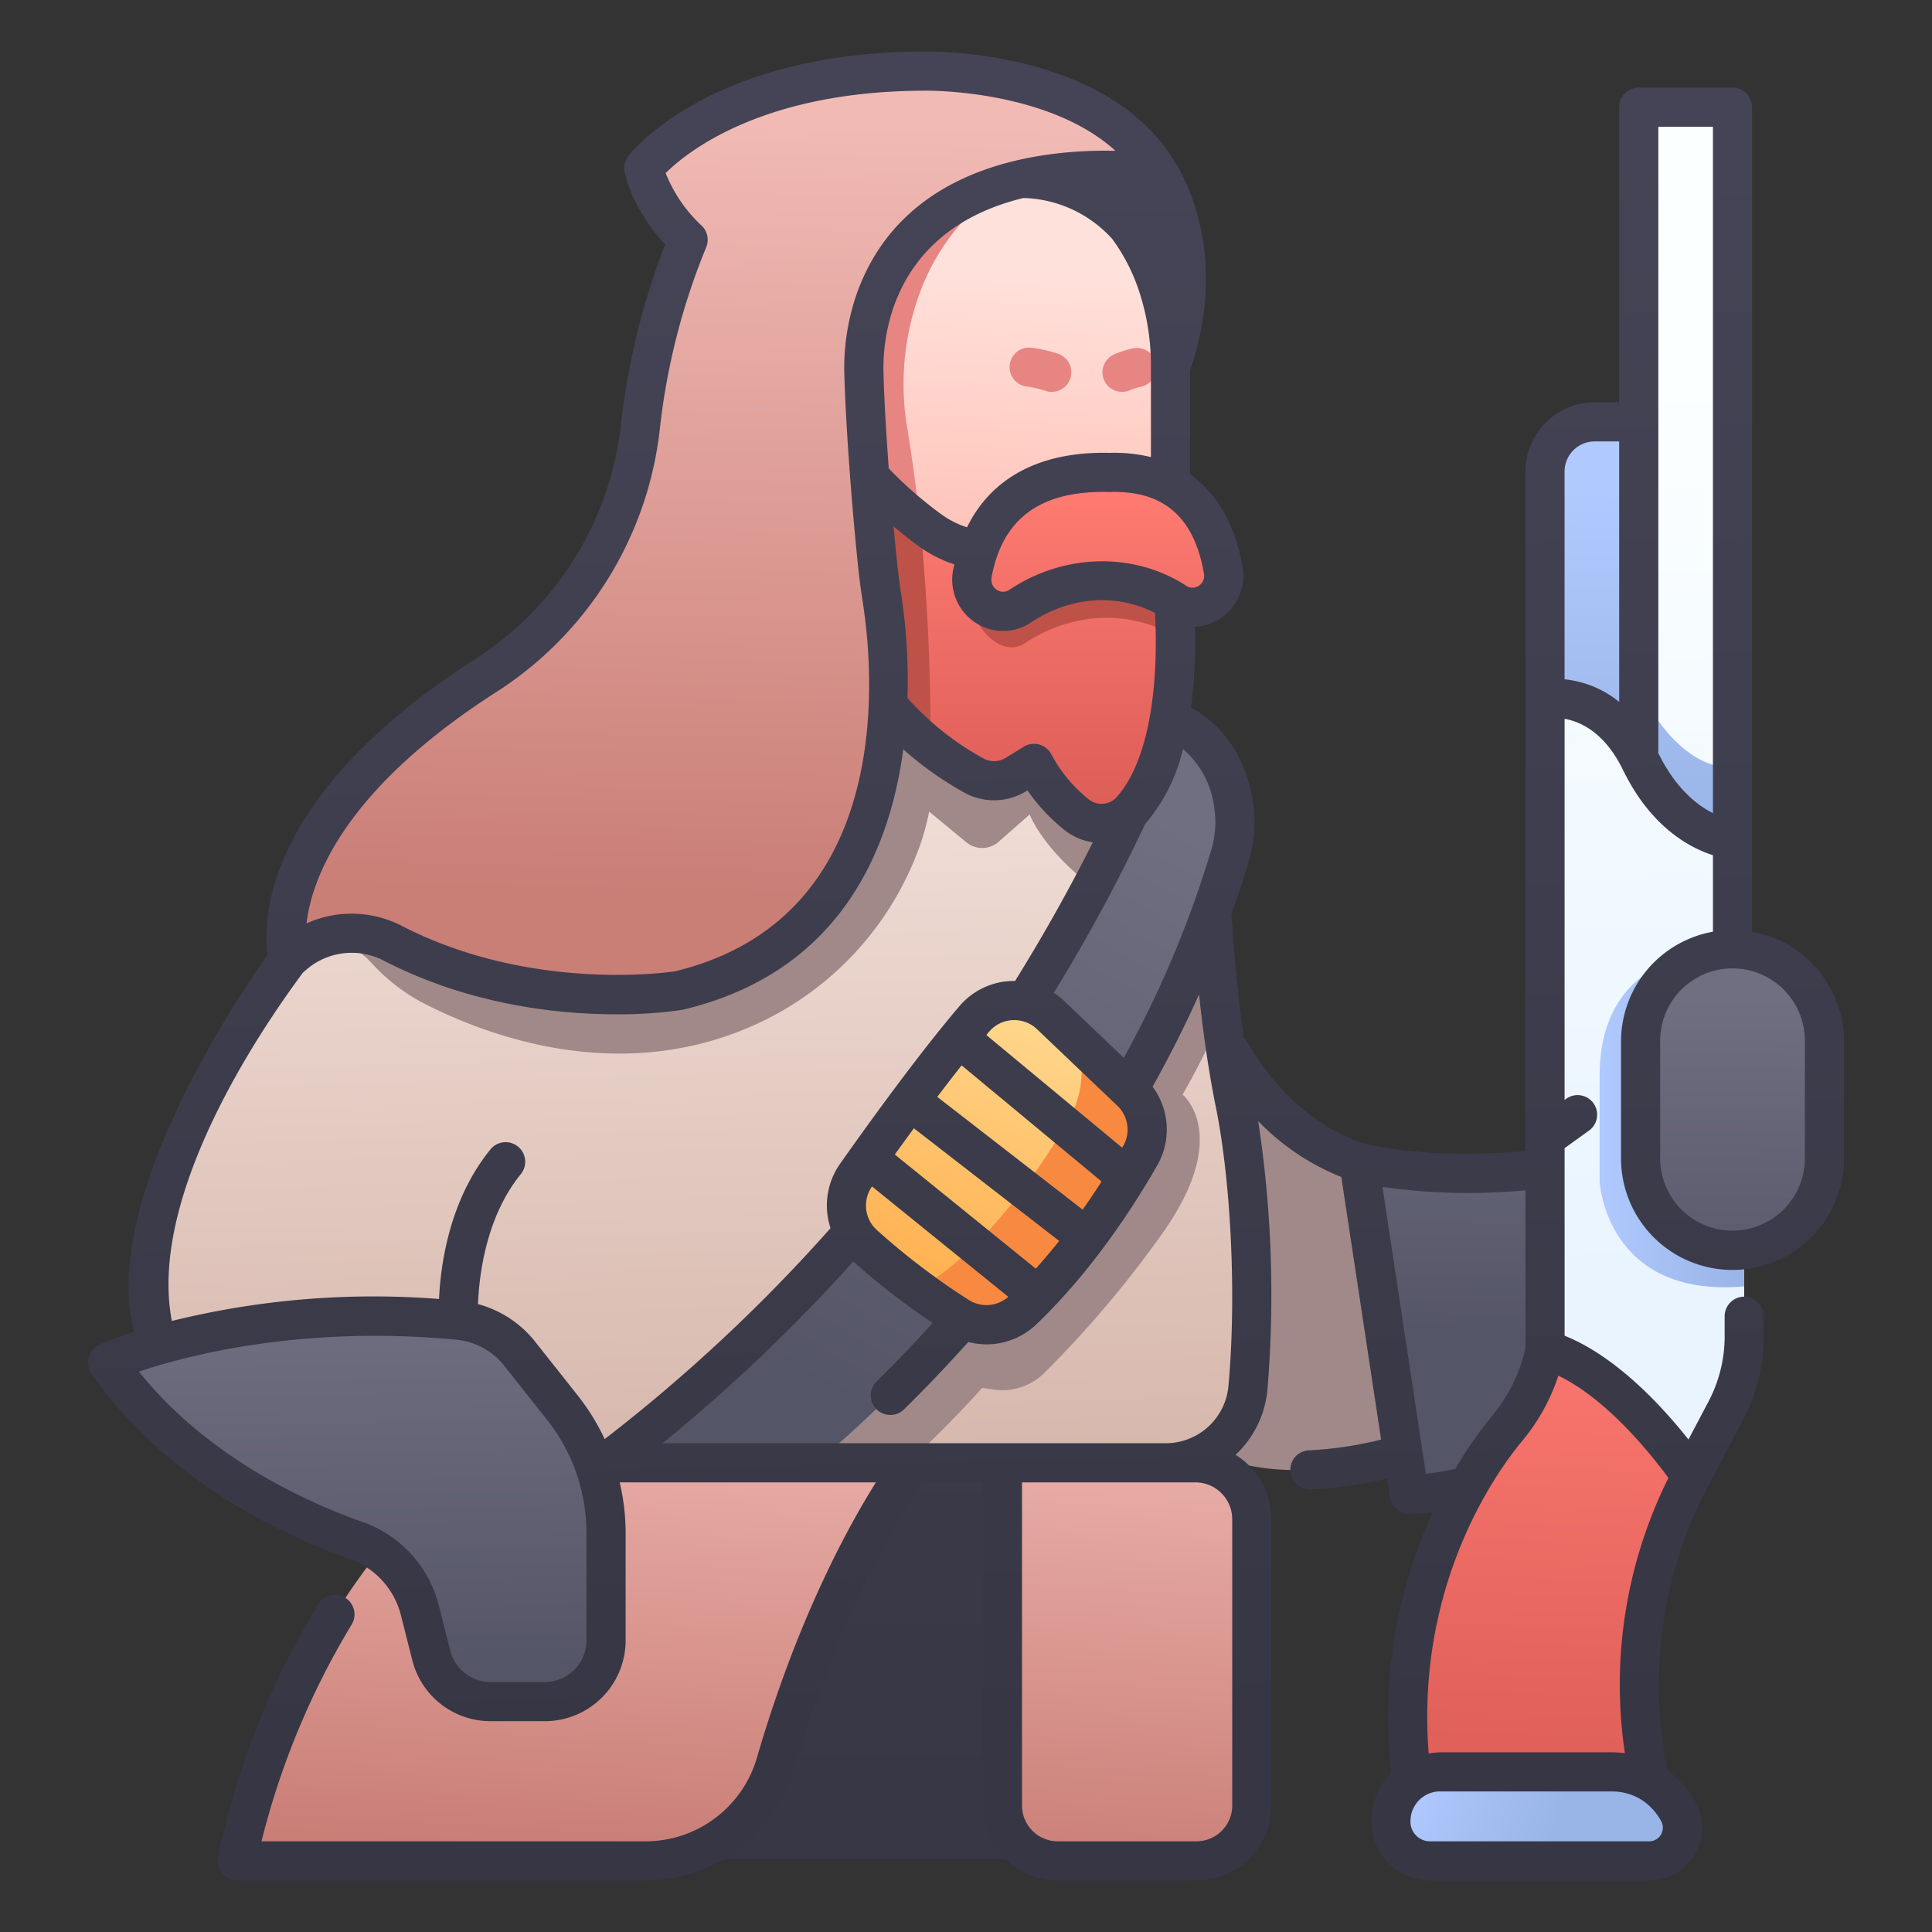 <?xml version='1.0' encoding='utf-8'?>
<svg xmlns:xlink="http://www.w3.org/1999/xlink" xmlns="http://www.w3.org/2000/svg" id="icons" height="512" viewBox="0 0 340 340" width="512"><rect x="0" y="0" width="340" height="340" fill="#333333" stroke="none"/><linearGradient id="linear-gradient" gradientUnits="userSpaceOnUse" x1="280.498" x2="279.595" y1="86.171" y2="146.421"><stop offset="0" stop-color="#b0c9fe"/><stop offset="1" stop-color="#99b4e7"/></linearGradient><linearGradient id="linear-gradient-2" gradientUnits="userSpaceOnUse" x1="297.258" x2="296.62" y1="228.204" y2="63.535"><stop offset="0" stop-color="#e9f4ff"/><stop offset="1" stop-color="#fcffff"/></linearGradient><linearGradient id="linear-gradient-3" x1="297.357" x2="296.454" xlink:href="#linear-gradient" y1="86.424" y2="146.674"/><linearGradient id="linear-gradient-4" x1="288.603" x2="287.965" xlink:href="#linear-gradient-2" y1="228.237" y2="63.569"/><linearGradient id="linear-gradient-5" gradientUnits="userSpaceOnUse" x1="266.383" x2="265.987" y1="174.917" y2="234.656"><stop offset="0" stop-color="#6f6f81"/><stop offset="1" stop-color="#555568"/></linearGradient><linearGradient id="linear-gradient-6" gradientUnits="userSpaceOnUse" x1="275.057" x2="270.763" y1="224.093" y2="324.993"><stop offset="0" stop-color="#ff7b72"/><stop offset=".291" stop-color="#f37169"/><stop offset="1" stop-color="#da5b55"/></linearGradient><linearGradient id="linear-gradient-7" x1="289.506" x2="288.868" xlink:href="#linear-gradient-2" y1="228.234" y2="63.565"/><linearGradient id="linear-gradient-8" x1="281.505" x2="306.95" xlink:href="#linear-gradient" y1="197.015" y2="197.015"/><linearGradient id="linear-gradient-9" x1="305.015" x2="304.619" xlink:href="#linear-gradient-5" y1="175.173" y2="234.912"/><linearGradient id="linear-gradient-10" x1="249.87" x2="273.574" xlink:href="#linear-gradient" y1="311.807" y2="321.873"/><linearGradient id="linear-gradient-11" gradientUnits="userSpaceOnUse" x1="151.786" x2="149.81" y1="19.015" y2="343.486"><stop offset="0" stop-color="#444456"/><stop offset="1" stop-color="#363644"/></linearGradient><linearGradient id="linear-gradient-12" gradientUnits="userSpaceOnUse" x1="105.523" x2="100.051" y1="230.299" y2="325.759"><stop offset="0" stop-color="#f1bab5"/><stop offset="1" stop-color="#c97e76"/></linearGradient><linearGradient id="linear-gradient-13" gradientUnits="userSpaceOnUse" x1="120.916" x2="124.254" y1="143.832" y2="265.347"><stop offset="0" stop-color="#efdcd5"/><stop offset="1" stop-color="#d5b5aa"/></linearGradient><linearGradient id="linear-gradient-14" x1="200.492" x2="141.94" xlink:href="#linear-gradient-5" y1="140.829" y2="243.295"/><linearGradient id="linear-gradient-15" gradientUnits="userSpaceOnUse" x1="182.122" x2="168.149" y1="182.245" y2="230.651"><stop offset="0" stop-color="#ffd58a"/><stop offset=".553" stop-color="#ffbe65"/><stop offset="1" stop-color="#ffae4c"/></linearGradient><linearGradient id="linear-gradient-16" gradientUnits="userSpaceOnUse" x1="176.667" x2="172.681" y1="47.654" y2="117.279"><stop offset="0" stop-color="#ffe1db"/><stop offset="1" stop-color="#feb5a9"/></linearGradient><linearGradient id="linear-gradient-17" x1="176.412" x2="176.412" xlink:href="#linear-gradient-6" y1="86.091" y2="147.434"/><linearGradient id="linear-gradient-18" x1="128.837" x2="125.797" xlink:href="#linear-gradient-12" y1="21.369" y2="158.174"/><linearGradient id="linear-gradient-19" x1="201.332" x2="195.859" xlink:href="#linear-gradient-12" y1="235.791" y2="331.251"/><linearGradient id="linear-gradient-20" x1="193.19" x2="193.19" xlink:href="#linear-gradient-6" y1="86.091" y2="147.434"/><linearGradient id="linear-gradient-21" x1="62.481" x2="63.272" xlink:href="#linear-gradient-5" y1="229.004" y2="294.281"/><linearGradient id="linear-gradient-22" x1="165.687" x2="172.249" xlink:href="#linear-gradient-11" y1="28.119" y2="307.009"/><path d="m288.393 74.239h-7.762a8.739 8.739 0 0 0 -8.739 8.738v40.064l16.5 13.828z" fill="url(#linear-gradient)"/><path d="m304.893 18.867h-16.5v101.533c1.028 10.2 11.9 16.471 16.5 14.392z" fill="url(#linear-gradient-2)"/><path d="m288.393 120.4v23.89c6.155 2.033 11.891 3.5 16.5 3.467v-12.967c-5.104 1.051-12.659-4.696-16.5-14.39z" fill="url(#linear-gradient-3)"/><path d="m271.892 200.294v-77.253s10.429-2.19 16.824 10.949 16.177 13.765 16.177 13.765v45.745z" fill="url(#linear-gradient-4)"/><path d="m208.78 164.948s5.305 31.159 30.375 39.653l15.384 48.663s-33.643 14.581-50.56-3.937z" fill="#a08988"/><path d="m239.155 204.6 8.832 58.349s23.361 1.141 45.013-25.349v-35.9s-28.775 8.459-53.845 2.9z" fill="url(#linear-gradient-5)"/><path d="m271.892 237.511a29.308 29.308 0 0 1 -3.316 8.992 33.43 33.43 0 0 1 -3.543 5.118c-4.637 5.635-22.823 30.572-15.657 67.488h42.657s-10.894-27.855 5.59-59.314c0 .005-3.958-22.534-25.731-22.284z" fill="url(#linear-gradient-6)"/><path d="m271.892 200.294 35.058-25.263v60.155a27.959 27.959 0 0 1 -3.228 13.041l-6.1 11.568s-12.222-18.424-25.731-22.284z" fill="url(#linear-gradient-7)"/><path d="m301.332 167.488s-19.827.064-19.827 21.846v18.573s1.054 20.6 25.445 18.48v-51.356z" fill="url(#linear-gradient-8)"/><rect fill="url(#linear-gradient-9)" height="52.815" rx="16.178" width="32.355" x="288.716" y="167.09"/><path d="m251.661 327.488h38.581a5.842 5.842 0 0 0 5.093-8.7 13.872 13.872 0 0 0 -4.439-4.859 13.328 13.328 0 0 0 -7.4-2.111h-29.81s-8.423 0-8.9 8.392a6.891 6.891 0 0 0 6.875 7.278z" fill="url(#linear-gradient-10)"/><path d="m113.673 327.218h72.473v-70.059h-47.525z" fill="url(#linear-gradient-11)"/><path d="m160.642 257.429s-14.024 18.148-24.155 52.957a23.758 23.758 0 0 1 -22.814 17.1h-62.737a7.222 7.222 0 0 1 -6.947-9.217c4.233-14.681 15.205-43.534 39.409-61.382z" fill="url(#linear-gradient-12)"/><path d="m212.714 147.893s.378 25.288 4.614 46.151c3.734 18.386 3.734 44.882 1.172 58.591a5.9 5.9 0 0 1 -5.809 4.794h-152.971s-26.869-.713-32.875-24.3 23.855-64.25 23.855-64.25c10.5-24.834 56.405-33.819 95.269-51.649l53.15 13.277z" fill="url(#linear-gradient-13)"/><path d="m211.066 152.33-84.536 105.1h33.286c7.685-7.1 13.018-13.186 13.018-13.186l2.166.3a10.4 10.4 0 0 0 8.751-2.9 189.087 189.087 0 0 0 20.829-24.618c12.279-17.348 3.537-24.4 3.537-24.4a126.169 126.169 0 0 0 6.229-12.333z" fill="#a08988"/><path d="m145.972 117.23c-36.735 16.853-79.745 25.812-93.214 47.714a14.357 14.357 0 0 1 12.71 4.619 33.472 33.472 0 0 0 8.86 6.876c11.206 5.808 35.268 15.007 59.655 3.383a54.707 54.707 0 0 0 27.271-29.328 41.913 41.913 0 0 0 2.26-7.662l6.558 5.4a4.375 4.375 0 0 0 5.668-.092l5.467-4.805s2.388 6.462 11.983 13.427c4.2 3.052 11.648-2.611 18.686-9.938l-12.754-16.314z" fill="#a08988"/><path d="m202.61 133.823s-26.776 71.377-95.955 123.606h36.945s54-42.819 72.849-106.829a20.471 20.471 0 0 0 .649-8.952c-.785-5.011-3.349-11.969-11.3-15.138z" fill="url(#linear-gradient-14)"/><path d="m184.887 178.637 14.113 13.45a9.249 9.249 0 0 1 1.66 11.291c-3.957 6.9-11.148 18.086-20.629 27.159a9.274 9.274 0 0 1 -11.471 1.094 126.437 126.437 0 0 1 -16.717-12.752 9.241 9.241 0 0 1 -1.2-12.063c5.056-7.177 13.688-19.133 20.8-27.486a9.261 9.261 0 0 1 13.444-.693z" fill="url(#linear-gradient-15)"/><path d="m174.467 28s21.642-1.051 29.37 22.485a45.224 45.224 0 0 1 2.152 14.115v45.512h-41.589l-20.661-25.692s-10.595-47.42 30.728-56.42z" fill="url(#linear-gradient-16)"/><path d="m182.98 29.253a28.48 28.48 0 0 0 -8.513-1.253c-41.323 9-30.728 56.42-30.728 56.42l19.455 24.193a294.147 294.147 0 0 0 -3.469-32.879 46.409 46.409 0 0 1 2.093-24.045 38.745 38.745 0 0 1 21.162-22.436z" fill="#e78582"/><path d="m148.416 77.957s4.173 7.248 15.234 15.348a19.019 19.019 0 0 0 9.8 3.636l32.542 2.443s4.5 30.748-7.039 43.342a7.013 7.013 0 0 1 -9.544.6 28.878 28.878 0 0 1 -7.439-8.981l-3.157 1.948a7.352 7.352 0 0 1 -7.417.195c-6.458-3.569-18.963-12.209-22.977-27.236-5.501-20.582-.003-31.295-.003-31.295z" fill="url(#linear-gradient-17)"/><path d="m148.416 77.957s-5.5 10.713 0 31.3c2.72 10.184 9.339 17.426 15.334 22.152a379.6 379.6 0 0 0 -1.842-39.416c-9.754-7.556-13.492-14.036-13.492-14.036z" fill="#be5249"/><path d="m180.373 113.192c8.3-5.522 18.436-5.912 26.472-1.2a104.075 104.075 0 0 0 -.856-12.609l-32.542-2.443c-.137-.01-.273-.032-.411-.045a16.252 16.252 0 0 0 -2.021 8.658c.034 4.886 5.291 10.347 9.358 7.639z" fill="#be5249"/><path d="m203.979 30.592s-39.762-6.792-50.011 22.413a36.585 36.585 0 0 0 -1.92 13.133c.192 7.034 1.089 20.8 2.429 33.536.207 1.962.473 3.912.776 5.861 1.644 10.55 6.68 58.593-35.774 68.782 0 0-25.843 4.329-50.386-8.331a15.669 15.669 0 0 0 -16.74 1.484q-.822.636-1.65 1.409s-6.69-23.359 34.714-49.951a59.988 59.988 0 0 0 27.249-43.528 122.151 122.151 0 0 1 8.434-33.2s-6.172-5.438-7.789-12.639c0 0 13.08-17.047 49.525-17.047-.005.002 30.354-.586 41.143 18.078z" fill="url(#linear-gradient-18)"/><path d="m176.412 257.429v60.325a9.734 9.734 0 0 0 9.734 9.734h24.416a9.734 9.734 0 0 0 9.734-9.734v-50.4a9.921 9.921 0 0 0 -9.922-9.921z" fill="url(#linear-gradient-19)"/><path d="m185.1 68.969a3.436 3.436 0 0 1 -1.117-.187 18.4 18.4 0 0 0 -3.308-.758 3.445 3.445 0 0 1 .79-6.844 24.873 24.873 0 0 1 4.752 1.084 3.446 3.446 0 0 1 -1.117 6.7z" fill="#e78582"/><path d="m197.47 68.96a3.443 3.443 0 0 1 -1.453-6.569 18.915 18.915 0 0 1 3.319-1.075 3.445 3.445 0 0 1 1.572 6.708 12.9 12.9 0 0 0 -2.039.639 3.437 3.437 0 0 1 -1.399.297z" fill="#e78582"/><path d="m189.364 182.9a16.849 16.849 0 0 1 -1.034 13.66c-4.807 8.647-15.411 24.084-26.731 30.267 2.511 1.831 4.924 3.472 6.965 4.8a9.274 9.274 0 0 0 11.471-1.094c9.481-9.073 16.671-20.26 20.629-27.159a9.249 9.249 0 0 0 -1.664-11.287z" fill="#f78a40"/><path d="m195.233 83.144c-16.91-.42-22.516 9.107-24.12 17.85a5.514 5.514 0 0 0 8.434 5.669c8.617-5.734 19.224-5.951 27.394-.65a5.5 5.5 0 0 0 8.344-5.552c-1.447-8.593-6.22-17.729-20.052-17.317z" fill="url(#linear-gradient-20)"/><path d="m18.929 239.772s24.427-10.982 61.747-7.433a15.641 15.641 0 0 1 10.768 5.877l7.556 9.542a35.453 35.453 0 0 1 7.656 22v18.932a10.761 10.761 0 0 1 -10.762 10.761h-9.56a10.761 10.761 0 0 1 -10.432-8.12l-2-7.907a17.662 17.662 0 0 0 -11.254-12.34c-11.332-3.984-31.073-13.119-43.719-31.312z" fill="url(#linear-gradient-21)"/><path d="m308.338 163.967v-145.1a3.445 3.445 0 0 0 -3.445-3.445h-16.5a3.445 3.445 0 0 0 -3.445 3.445v51.927h-4.317a12.2 12.2 0 0 0 -12.183 12.183v119.571c-10.594.943-20.131.526-28.364-1.275-8.453-2.915-15.435-9.008-20.752-18.119a3.4 3.4 0 0 0 -.452-.6c-1.088-7.779-1.736-15.4-2.114-21.177a3.526 3.526 0 0 0 -.073-.439c1.113-3.123 2.143-6.245 3.061-9.362a23.775 23.775 0 0 0 .748-10.459c-.843-5.385-3.44-12.491-10.893-16.6a91.223 91.223 0 0 0 .654-14.208 8.981 8.981 0 0 0 8.419-10.418c-1.261-7.489-4.44-13.03-9.248-16.4v-18.327c7.384-21.414-2.142-35.828-2.6-36.508-11.77-19.971-42.749-19.609-44-19.585-37.711 0-51.681 17.644-52.258 18.4a3.451 3.451 0 0 0 -.628 2.852c1.272 5.667 4.889 10.293 7.1 12.692a126.533 126.533 0 0 0 -7.804 31.985 56.421 56.421 0 0 1 -25.689 41.03c-37.092 23.823-37.341 45.735-36.5 52.028-5.071 7.173-29.349 43.115-23.545 65.917.034.134.075.265.111.4a64.581 64.581 0 0 0 -6.1 2.256 3.445 3.445 0 0 0 -1.417 5.109c13.316 19.155 34.161 28.644 45.4 32.6a14.187 14.187 0 0 1 9.057 9.936l2 7.907a14.194 14.194 0 0 0 13.772 10.717h9.56a14.223 14.223 0 0 0 14.207-14.21v-18.927a38.718 38.718 0 0 0 -1.046-8.889h45.093c-4.964 7.9-13.873 24.172-20.968 48.55a20.407 20.407 0 0 1 -19.506 14.618h-67.654a138.179 138.179 0 0 1 15.873-38.157 3.445 3.445 0 0 0 -5.86-3.623 140.506 140.506 0 0 0 -17.7 44.624 3.445 3.445 0 0 0 3.392 4.047h71.947a27.336 27.336 0 0 0 26.122-19.584c8.291-28.489 19.331-45.734 22.615-50.475h10.557v56.88a13.194 13.194 0 0 0 13.179 13.179h24.416a13.194 13.194 0 0 0 13.179-13.179v-50.4a13.358 13.358 0 0 0 -6.305-11.328 17.892 17.892 0 0 0 5.613-11.493 202.228 202.228 0 0 0 -1.623-47.227 42.085 42.085 0 0 0 14.627 9.825l7 46.213a65.721 65.721 0 0 1 -12.675 1.89 3.445 3.445 0 0 0 .14 6.887h.145a70.952 70.952 0 0 0 13.426-1.934l.5 3.286a3.445 3.445 0 0 0 3.238 2.925c.034 0 .228.01.565.01a33.66 33.66 0 0 0 3.725-.238 86.478 86.478 0 0 0 -7.287 45.805 11.818 11.818 0 0 0 -3.479 8.046 10.335 10.335 0 0 0 10.318 10.919h38.581a9.288 9.288 0 0 0 8.1-13.823 17.347 17.347 0 0 0 -4.831-5.511 74.516 74.516 0 0 1 7.158-50.2l6.1-11.568a31.532 31.532 0 0 0 3.625-14.648v-3.553a3.445 3.445 0 1 0 -6.89 0v3.553a24.6 24.6 0 0 1 -2.83 11.434l-3.538 6.711c-4.375-5.536-12.548-14.563-21.8-18.273v-33l4.3-3.1a3.445 3.445 0 1 0 -4.028-5.59l-.273.2v-67.072c2.769.484 7.055 2.376 10.28 9 4.926 10.121 11.822 13.726 15.83 15v13.466a19.641 19.641 0 0 0 -16.177 19.3v20.46a19.623 19.623 0 1 0 39.245 0v-20.46a19.642 19.642 0 0 0 -16.181-19.299zm-94.644-21.787a16.931 16.931 0 0 1 -.549 7.447 185.8 185.8 0 0 1 -15.374 36.527l-10.507-10.011a12.672 12.672 0 0 0 -1.817-1.424 300.165 300.165 0 0 0 15.913-29.36c.042-.089.063-.182.1-.273.011-.012.023-.021.034-.033a31.319 31.319 0 0 0 6.7-13.231 16.233 16.233 0 0 1 5.5 10.358zm-56.222 60.992c1.05-1.459 2.18-3.012 3.358-4.614l25.57 19.828c-1.3 1.639-2.676 3.273-4.119 4.877zm19.973 25.044a5.793 5.793 0 0 1 -7 .527 122.949 122.949 0 0 1 -16.245-12.379 5.816 5.816 0 0 1 -.742-7.564v-.006zm-12.5-35.182c1.417-1.871 2.855-3.737 4.283-5.545l24.635 20.436c-1.027 1.6-2.139 3.256-3.336 4.948zm8.632-10.889c.162-.193.327-.393.488-.581a5.751 5.751 0 0 1 4.119-2.034c.105 0 .208-.008.313-.008a5.769 5.769 0 0 1 4.009 1.609l14.116 13.45a5.789 5.789 0 0 1 1.049 7.083l-.184.315zm-14.919-77.145c-.321-2.057-.568-3.918-.754-5.69-.233-2.209-.451-4.449-.655-6.679 1.4 1.175 2.841 2.332 4.366 3.449a22.724 22.724 0 0 0 6.342 3.244c-.075.35-.166.685-.232 1.044a9.023 9.023 0 0 0 3.908 9.185 8.769 8.769 0 0 0 9.823-.027c6.866-4.571 15.045-5.137 21.816-1.654.741 15.11-1.734 26.925-6.862 32.523a3.59 3.59 0 0 1 -4.839.248 25.216 25.216 0 0 1 -6.553-7.9 3.445 3.445 0 0 0 -4.86-1.331l-3.158 1.949a3.917 3.917 0 0 1 -3.942.111 50.756 50.756 0 0 1 -13.358-10.612 99.1 99.1 0 0 0 -1.042-17.86zm53.23-3.972a2.037 2.037 0 0 1 -.925 2.054 1.912 1.912 0 0 1 -2.147.036c-9.279-6.021-21.517-5.758-31.177.672a1.943 1.943 0 0 1 -2.215.009 2.107 2.107 0 0 1 -.923-2.188c1.855-10.113 8.28-15.04 19.633-15.04.333 0 .672 0 1.014.013h.188c9.464-.279 14.864 4.447 16.552 14.448zm-9.344-36.428v15.838a27.457 27.457 0 0 0 -7.308-.741c-12.114-.284-20.758 4.321-25.058 13.1a15.784 15.784 0 0 1 -4.492-2.27 69.639 69.639 0 0 1 -9.279-8.088c-.49-6.645-.81-12.547-.915-16.393a33.086 33.086 0 0 1 1.727-11.9c4.121-11.744 13.586-17.04 22.886-19.3a21.821 21.821 0 0 1 15.627 7.2 32.951 32.951 0 0 1 4.832 9.517 41.765 41.765 0 0 1 1.98 13.037zm-115.265 57.227a63.282 63.282 0 0 0 28.808-46.022 117.865 117.865 0 0 1 8.181-32.26 3.446 3.446 0 0 0 -.895-3.929 25.566 25.566 0 0 1 -6.228-9.155c3.694-3.672 17.027-14.5 45.753-14.5.243-.01 21.481-.267 33.4 10.581-12.982-.287-37.532 2.378-45.585 25.322a39.951 39.951 0 0 0 -2.113 14.368c.193 7.087 1.1 20.973 2.446 33.8.2 1.887.46 3.86.8 6.03 2 12.861 5.532 55.512-33.041 64.87-1.789.268-25.731 3.547-48.136-8.012a19.209 19.209 0 0 0 -16.73-.411c.937-7.9 6.555-23.479 33.34-40.682zm15.931 166.863a7.325 7.325 0 0 1 -7.317 7.317h-9.56a7.311 7.311 0 0 1 -7.093-5.522l-2-7.907a21.062 21.062 0 0 0 -13.452-14.744c-9.719-3.417-27.138-11.253-39.35-26.448 8.3-2.795 28.659-8.212 55.913-5.617a12.246 12.246 0 0 1 8.394 4.585l7.555 9.546a32.139 32.139 0 0 1 6.912 19.867zm3.2-35.43a38.788 38.788 0 0 0 -4.708-7.641l-7.554-9.542a19.2 19.2 0 0 0 -10.025-6.577c.172-4.723 1.292-15.188 7.512-22.852a3.445 3.445 0 1 0 -5.35-4.341c-7.148 8.807-8.735 20.061-9.024 26.293a148.069 148.069 0 0 0 -47.02 3.868c-4.725-24.454 20.38-57.561 23.023-61.25.392-.358.791-.709 1.2-1.024a12.226 12.226 0 0 1 13.052-1.147c15.194 7.838 30.709 9.451 40.907 9.451a75.882 75.882 0 0 0 11.627-.784c.079-.013.157-.029.235-.047 27.342-6.563 36.26-27.713 38.678-45.8a59.8 59.8 0 0 0 10.765 7.633 10.813 10.813 0 0 0 10.893-.277l.2-.124a32.57 32.57 0 0 0 6.422 6.9 10.569 10.569 0 0 0 5.07 2.235c-3.252 6.509-7.786 14.918-13.684 24.41-.266 0-.531-.015-.8 0a12.583 12.583 0 0 0 -9.006 4.447c-7.331 8.608-16.3 21.072-21 27.736a12.749 12.749 0 0 0 -1.663 11.309 289.9 289.9 0 0 1 -39.752 37.124zm10.192.724a298.762 298.762 0 0 0 33.56-31.984 124.9 124.9 0 0 0 13.978 10.827c-3.214 3.531-6.514 6.973-9.849 10.256a3.445 3.445 0 1 0 4.833 4.91c3.833-3.772 7.618-7.749 11.284-11.829a12.584 12.584 0 0 0 3.2.421 12.72 12.72 0 0 0 8.808-3.556c9.549-9.138 16.818-20.234 21.235-27.933a12.65 12.65 0 0 0 -.818-13.856q4.512-8.067 8.181-16.235c.675 6.342 1.62 13.241 2.937 19.728 2.735 13.466 3.655 33.686 2.236 49.171a11.084 11.084 0 0 1 -11.124 10.083zm100.251 63.77a6.3 6.3 0 0 1 -6.289 6.288h-24.418a6.3 6.3 0 0 1 -6.289-6.288v-56.88h30.517a6.484 6.484 0 0 1 6.477 6.476zm34.077-58.391-7.641-50.486a106.633 106.633 0 0 0 25.161.6v27.743a27.278 27.278 0 0 1 -2.892 7.627 29.937 29.937 0 0 1 -3.183 4.587 71.722 71.722 0 0 0 -6.247 9.029 41.2 41.2 0 0 1 -5.2.9zm41.4 61.106a2.4 2.4 0 0 1 -2.085 3.573h-38.584a3.447 3.447 0 0 1 -3.44-3.633 5.215 5.215 0 0 1 5.465-5.144h29.814a9.854 9.854 0 0 1 5.488 1.535 10.455 10.455 0 0 1 3.339 3.669zm1.286-60.378a81.53 81.53 0 0 0 -7.658 48.449 18.382 18.382 0 0 0 -2.455-.165h-29.817a12.335 12.335 0 0 0 -2.264.229c-2.308-29.607 11.763-49.316 16.27-54.794a35.151 35.151 0 0 0 6.558-11.71c8.661 4.157 16.51 14.093 19.363 17.991zm-8.668-136.571a18.133 18.133 0 0 0 -9.61-3.974v-36.569a5.3 5.3 0 0 1 5.293-5.293h4.317zm6.865 8.962-.006-.012c.009-.1.031-.2.031-.3v-109.858h9.61v120.788c-2.769-1.386-6.581-4.342-9.635-10.618zm25.813 71.246a12.733 12.733 0 1 1 -25.465 0v-20.46a12.733 12.733 0 1 1 25.465 0z" fill="url(#linear-gradient-22)"/></svg>